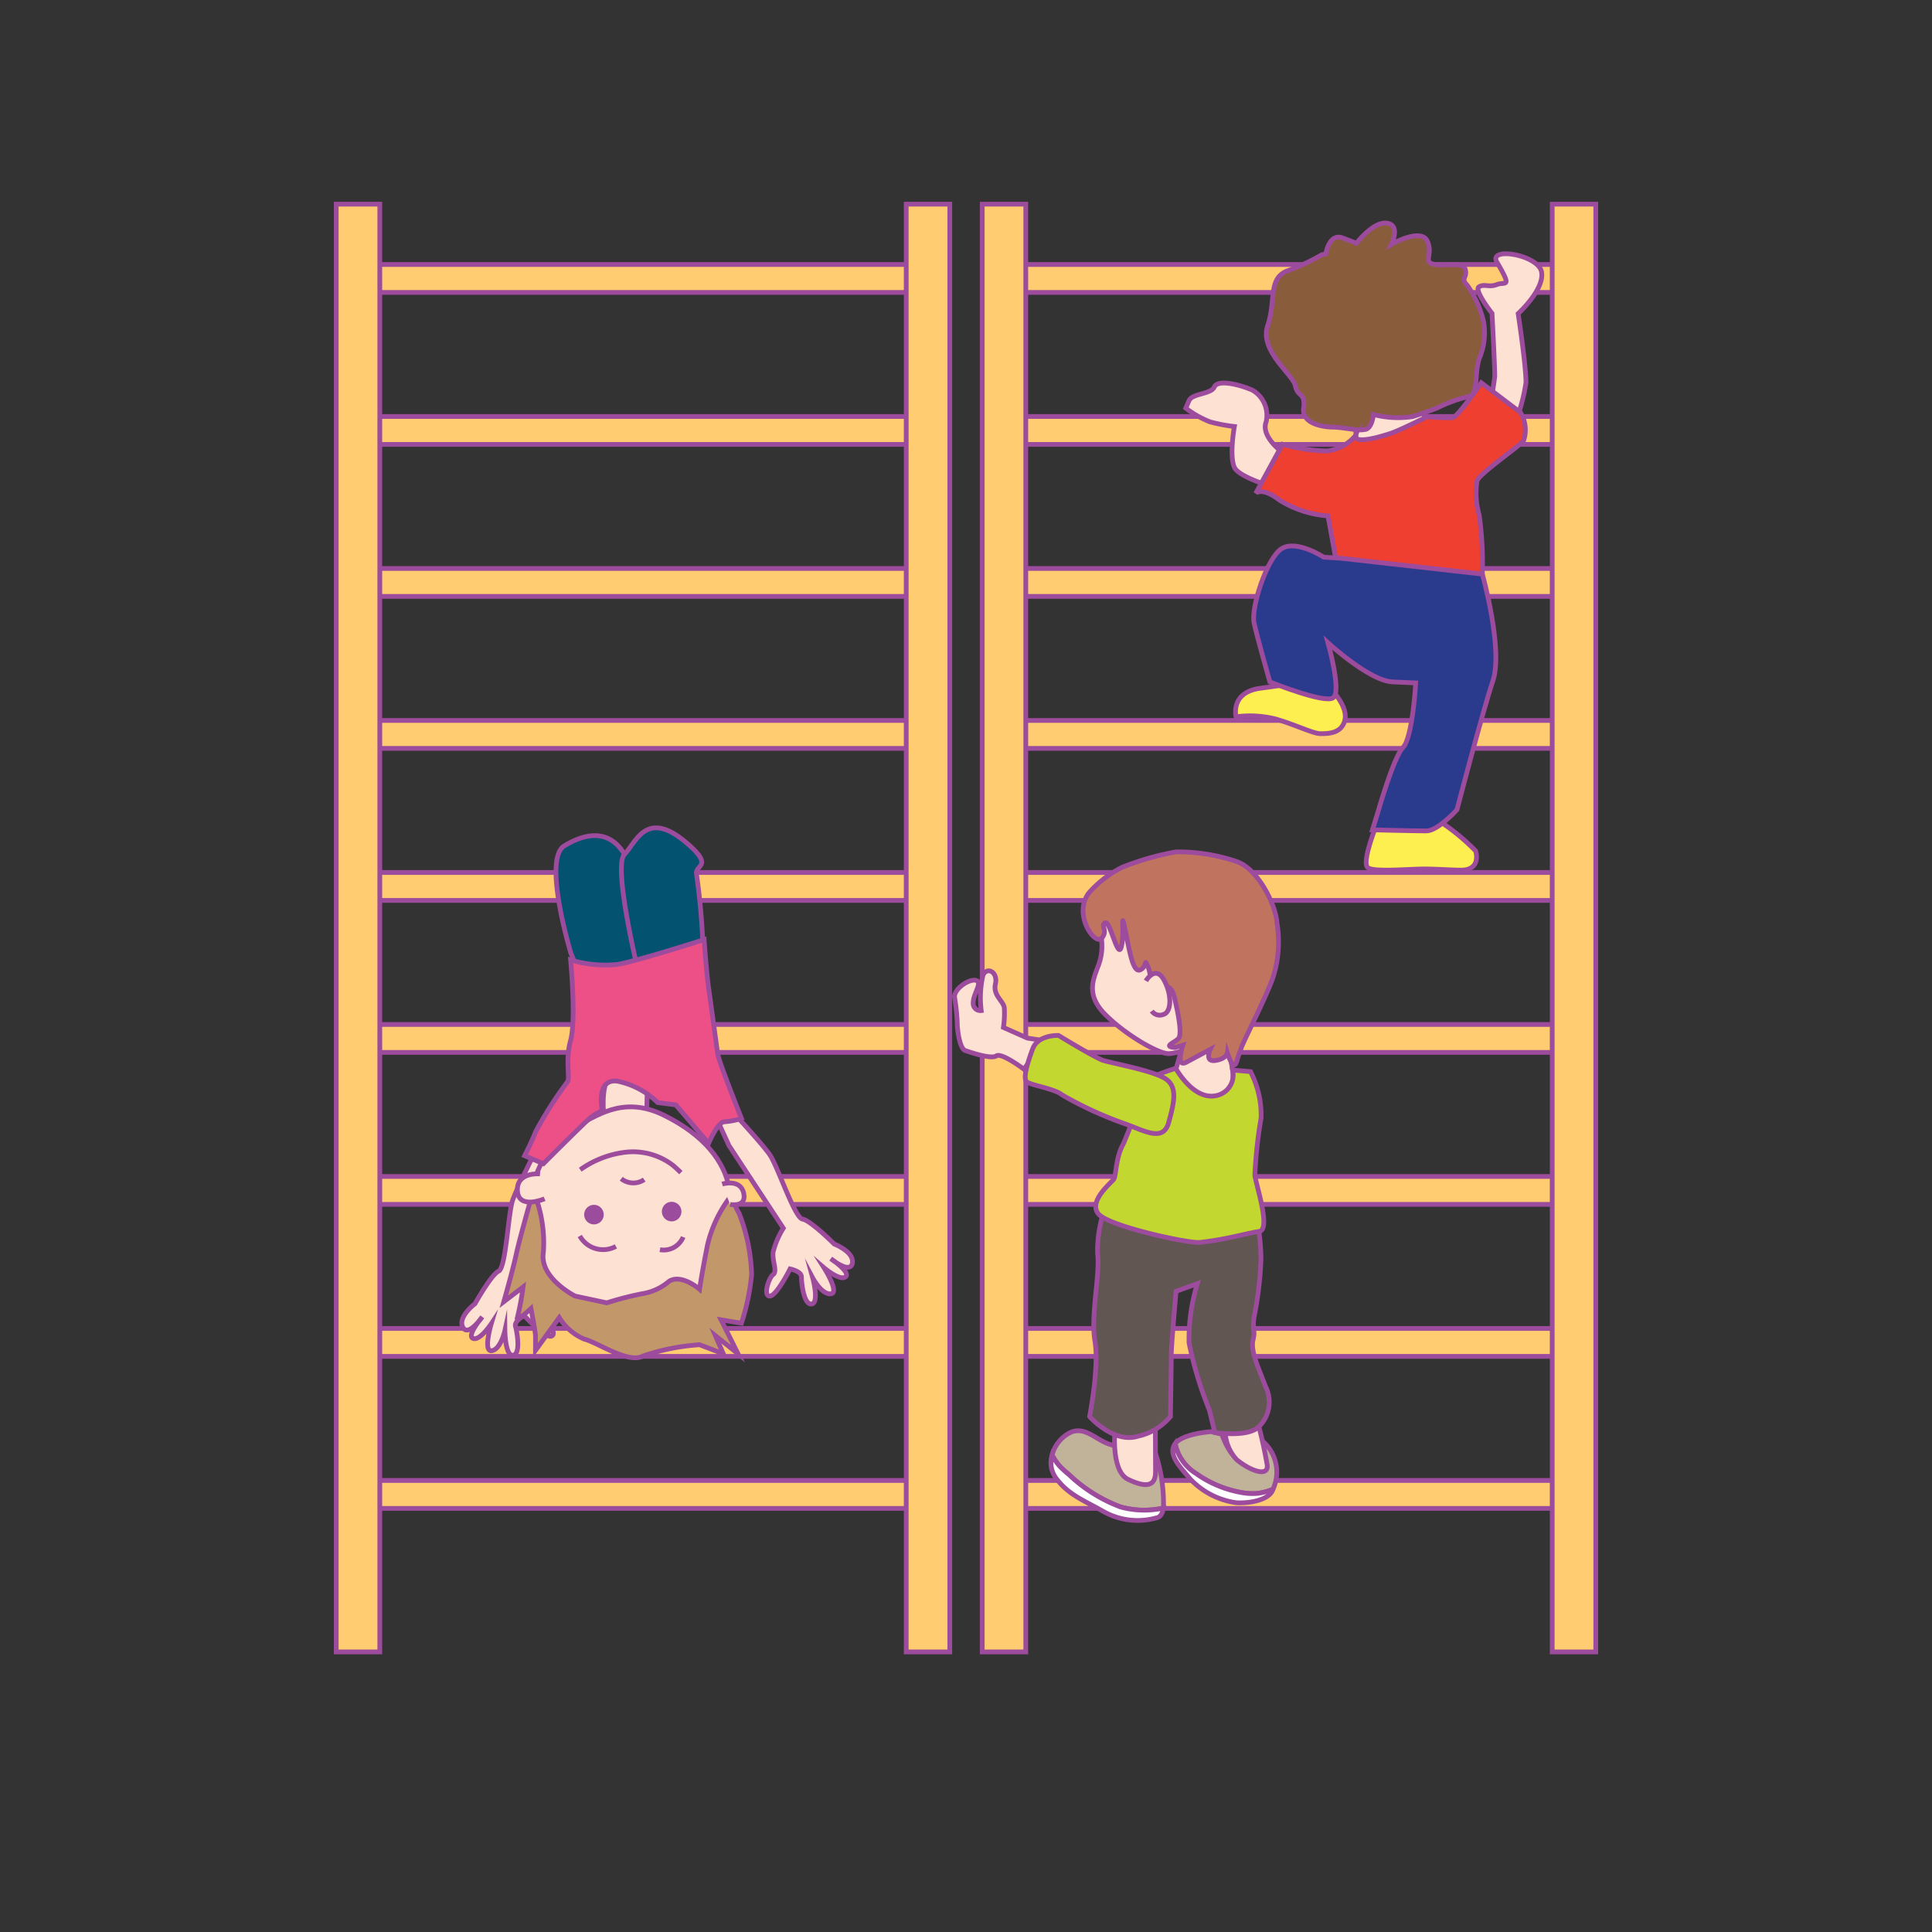 <svg id="word" xmlns="http://www.w3.org/2000/svg" viewBox="0 0 160 160"><rect x="0" y="0" width="160" height="160" fill="#333333" stroke="none"/><defs><style>.cls-1{fill:#ffcc72;}.cls-1,.cls-10,.cls-11,.cls-12,.cls-13,.cls-14,.cls-15,.cls-16,.cls-2,.cls-3,.cls-4,.cls-5,.cls-6,.cls-8,.cls-9{stroke:#9d4b9c;stroke-miterlimit:10;stroke-width:0.393px;}.cls-2{fill:#025270;}.cls-3{fill:#fde1d3;}.cls-4{fill:#c2976a;}.cls-5{fill:none;}.cls-6{fill:#ed5086;}.cls-7{fill:#9c4c9c;}.cls-8{fill:#895d3b;}.cls-9{fill:#ee3f31;}.cls-10{fill:#fcef4f;}.cls-11{fill:#2a3b8e;}.cls-12{fill:#c0b399;}.cls-13{fill:#fff;}.cls-14{fill:#615652;}.cls-15{fill:#c2d72f;}.cls-16{fill:#c07460;}</style></defs><rect class="cls-1" x="51.945" y="-0.254" width="2.313" height="46.627" transform="translate(30.042 76.161) rotate(-90)"/><rect class="cls-1" x="51.945" y="12.334" width="2.313" height="46.627" transform="translate(17.454 88.749) rotate(-90)"/><rect class="cls-1" x="51.945" y="24.921" width="2.313" height="46.627" transform="translate(4.866 101.336) rotate(-90)"/><rect class="cls-1" x="51.945" y="37.509" width="2.313" height="46.627" transform="translate(-7.721 113.924) rotate(-90)"/><rect class="cls-1" x="51.945" y="50.097" width="2.313" height="46.627" transform="translate(-20.309 126.512) rotate(-90)"/><rect class="cls-1" x="51.945" y="62.685" width="2.313" height="46.627" transform="translate(-32.897 139.1) rotate(-90)"/><rect class="cls-1" x="51.945" y="75.272" width="2.313" height="46.627" transform="translate(-45.485 151.687) rotate(-90)"/><rect class="cls-1" x="51.945" y="87.86" width="2.313" height="46.627" transform="translate(-58.072 164.275) rotate(-90)"/><rect class="cls-1" x="51.945" y="100.448" width="2.313" height="46.627" transform="translate(-70.66 176.863) rotate(-90)"/><rect class="cls-1" x="27.845" y="16.907" width="3.608" height="119.898"/><rect class="cls-1" x="75.049" y="16.907" width="3.608" height="119.898"/><rect class="cls-1" x="105.443" y="-0.254" width="2.313" height="46.627" transform="translate(83.54 129.659) rotate(-90)"/><rect class="cls-1" x="105.443" y="12.334" width="2.313" height="46.627" transform="translate(70.952 142.247) rotate(-90)"/><rect class="cls-1" x="105.443" y="24.921" width="2.313" height="46.627" transform="translate(58.364 154.834) rotate(-90)"/><rect class="cls-1" x="105.443" y="37.509" width="2.313" height="46.627" transform="translate(45.777 167.422) rotate(-90)"/><rect class="cls-1" x="105.443" y="50.097" width="2.313" height="46.627" transform="translate(33.189 180.01) rotate(-90)"/><rect class="cls-1" x="105.443" y="62.685" width="2.313" height="46.627" transform="translate(20.601 192.598) rotate(-90)"/><rect class="cls-1" x="105.443" y="75.272" width="2.313" height="46.627" transform="translate(8.013 205.185) rotate(-90)"/><rect class="cls-1" x="105.443" y="87.86" width="2.313" height="46.627" transform="translate(-4.574 217.773) rotate(-90)"/><rect class="cls-1" x="105.443" y="100.448" width="2.313" height="46.627" transform="translate(-17.162 230.361) rotate(-90)"/><rect class="cls-1" x="81.343" y="16.907" width="3.608" height="119.898"/><rect class="cls-1" x="128.547" y="16.907" width="3.608" height="119.898"/><path class="cls-2" d="M47.277,78.938s-2.359-7.771-.555-8.881,3.747-1.388,5,.694,1.665,9.158,1.665,9.158l-5.55.417Z"/><path class="cls-2" d="M58.24,79.077l-5.412,1.249s-2.081-8.6-1.11-9.575,1.8-3.886,5.273-.833c2.148,1.89.529,1.67.694,2.5A57.961,57.961,0,0,1,58.24,79.077Z"/><path class="cls-3" d="M60.371,94.872l4.5,6.841a6.877,6.877,0,0,0-.844,1.968c-.093.75.375,1.593,0,1.874s-.843,1.78-.281,1.78,1.687-2.249,1.687-2.249.937.188.937.656.188,2.343.844,2.249.093-2.155.093-2.155.75,1.406,1.5,1.312-.563-2.155-.563-2.155,1.312,1.124,1.781.749-1.218-1.5-1.218-1.5,1.593,1.312,1.78.375-1.5-1.593-1.5-1.593-1.968-1.968-2.624-2.062-2.062-4.4-2.718-5.341-3.092-3.561-3.092-3.561l-1.312.562Z"/><path class="cls-3" d="M45.5,97.75l-2.464,7.807a6.889,6.889,0,0,1,1.348,1.664c.294.7.073,1.635.51,1.8s1.3,1.484.756,1.637-2.236-1.7-2.236-1.7-.85.435-.723.886.458,2.3-.2,2.394-.678-2.049-.678-2.049-.338,1.557-1.085,1.671-.046-2.227-.046-2.227-.956,1.44-1.509,1.207.764-1.775.764-1.775-1.176,1.7-1.611.846,1.008-1.941,1.008-1.941,1.358-2.43,1.963-2.7.784-4.8,1.16-5.879,2-4.269,2-4.269l1.415.183Z"/><path class="cls-3" d="M53.53,93.186l.094-3.749s-1.968-1.312-3-.468-.562,3.935-.562,3.935Z"/><path class="cls-3" d="M59.861,106.536s.885-6.135.51-8.2-1.968-4.311-5.435-6-5.716.281-7.122.844-3.655,3.373-3.655,5.435-.187,6.465.844,7.965,4.591,2.061,7.59,1.968S59.861,106.536,59.861,106.536Z"/><path class="cls-4" d="M47.627,107.335s-3-1.5-2.624-3.654a11.169,11.169,0,0,0-.844-5.06s-1.124,3.935-1.405,5.247-1.031,3.936-1.031,3.936l1.593-1.218a21.767,21.767,0,0,1-.469,2.53c-.187.468,1.125-.75,1.125-.75s.375,1.968.375,2.249v1.218l1.968-2.717a4.466,4.466,0,0,0,2.061,1.78c1.125.282,3.655,2.062,4.873,1.406a18.087,18.087,0,0,1,4.685-.937l1.968.75-.656-1.5,1.875,1.5L59.715,109.3l1.687.281a18.442,18.442,0,0,0,.843-4.029,15.063,15.063,0,0,0-1.031-5.06,4.279,4.279,0,0,1-.562-1.593,10.585,10.585,0,0,0-2.062,4.217c-.468,2.342-.656,3.654-.656,3.654s-1.5-1.312-2.53-.656a4.462,4.462,0,0,1-2.249,1.031,27.635,27.635,0,0,0-2.905.75Z"/><path class="cls-3" d="M45.1,99.277s-2.155.937-2.249-.656,1.875-1.406,1.875-1.406"/><path class="cls-3" d="M60.465,99.745s1.4.281,1.124-.937-1.78-.75-1.78-.75"/><path class="cls-5" d="M53.349,97.692a1.607,1.607,0,0,1-1.9-.075"/><path class="cls-5" d="M56.387,97.111c-.221-.215-.442-.431-.683-.624a5.441,5.441,0,0,0-3.859-1.07,8.086,8.086,0,0,0-3.79,1.454"/><path class="cls-5" d="M56.578,102.446a1.746,1.746,0,0,1-1.924,1.049"/><path class="cls-5" d="M51.005,103.221a2.215,2.215,0,0,1-2.989-.859"/><path class="cls-6" d="M54.467,91.311l1.5.188,2.717,3.186S59.434,92.9,60,92.9a5.729,5.729,0,0,0,1.406-.281s-1.875-4.685-1.968-5.341-.562-4.123-.75-5.435-.375-4.03-.375-4.03-5.528,1.781-7.215,2.062a10.147,10.147,0,0,1-3.842-.375s.468,4.967,0,6.653,0,3.187-.281,3.468a31.443,31.443,0,0,0-2.624,4.123c-.281.749-.906,1.968-.906,1.968L45,96.372s3.561-3.561,3.935-3.842a7.349,7.349,0,0,1,.938-.563s-.563-2.623,1.218-2.436A6.663,6.663,0,0,1,54.467,91.311Z"/><circle class="cls-7" cx="55.623" cy="100.339" r="0.812"/><circle class="cls-7" cx="49.188" cy="100.589" r="0.812"/><path class="cls-3" d="M112.221,33.1l.093,3.793s4.626.278,5.181-.462.462-1.11.462-1.11V33.19Z"/><path class="cls-3" d="M123.106,34.581a21.725,21.725,0,0,0,.684-3.426c0-.923-.228-5.206-.228-5.206s-1.528-1.932-1.072-2.2.8.079,1.481-.185,1.3.37,0-1.85c-.769-1.318,3.472-.617,3.7.833s-1.943,3.423-1.943,3.423.647,4.258.647,5.708a14.509,14.509,0,0,1-1.293,4.217Z"/><path class="cls-3" d="M106.449,37.647s-2.091-1.4-1.593-2.713a2.41,2.41,0,0,0-1.138-2.626c-1.225-.525-2.888-.876-3.151-.263s-1.838.525-2.1,1.138L98.2,33.8a8.145,8.145,0,0,0,2.013,1.138,13.352,13.352,0,0,0,2.013.384s-.437,2.417,0,3.38,4.219,1.926,4.219,1.926l2-2.451Z"/><path class="cls-8" d="M109.8,21.021s.263-1.751,1.4-1.313l1.138.437s1.4-1.838,2.538-1.663.35,1.751.35,1.751,2.451-1.4,2.976-.263-.437,1.751.613,1.926,2.364-.262,2.539.438-.438.7.175,1.313a9.077,9.077,0,0,1,1.313,2.888,5.377,5.377,0,0,1-.263,2.977c-.525,1.138-.087,3.238-.963,3.326a12.124,12.124,0,0,0-2.626.963c-.262.087-.875.35-2.013.7a8.054,8.054,0,0,1-3.239-.175s-.087,1.051-.613,1.226a2.384,2.384,0,0,1-.86.023c-.612-.059-1.355-.2-1.853-.2-.788,0-2.626-.263-2.451-1.576s-.49-.875-.683-1.838-2.994-2.889-2.293-4.99,0-3.939,1.663-4.552a17.215,17.215,0,0,0,2.8-1.313Z"/><path class="cls-9" d="M115.143,35.9c.749-.243,3.063-1.4,3.063-1.4a13.7,13.7,0,0,0,2.1.088c.438-.088,2.364-2.889,2.364-2.889s2.888,2.188,3.238,2.451a2.764,2.764,0,0,1,.263,2.363c-.35.438-3.764,2.8-3.852,3.327a6.551,6.551,0,0,0,.176,2.8,27.92,27.92,0,0,1,.262,4.9s-3.326,1.313-4.9.963-7.178-1.926-7.178-1.926l-.7-3.852a8.836,8.836,0,0,1-4.027-1.313c-1.488-1.138-1.963-.548-1.963-.548l2.22-4.07a14.751,14.751,0,0,0,3.7.555,3.644,3.644,0,0,0,2.345-1.276S111.9,36.952,115.143,35.9Z"/><path class="cls-10" d="M110.241,57.085s1.4,1.4,1.138,2.539-1.413,1.135-2.026,1.135-2.176-.785-3.752-1.223a8.678,8.678,0,0,0-3.238-.175s-.51-2.025,2.013-2.363c1.657-.223,2.451-.351,2.451-.351Z"/><path class="cls-10" d="M114.005,68.29s-1.313,3.238-.7,3.589,3.327.087,4.64.087,2.87.142,3.337.08c1.387-.185.925-1.573.925-1.573a17.231,17.231,0,0,0-3.053-2.5C118.365,67.713,114.005,68.29,114.005,68.29Z"/><path class="cls-11" d="M109.628,46.143s-2.276-1.488-3.5-.7-2.539,4.9-2.276,6.127,1.313,4.9,1.313,4.9,4.551,1.839,5.252,1.313-.438-4.551-.438-4.551,3.414,3.151,5.34,3.238l1.925.088s-.262,4.552-1.05,5.34-2.1,5.427-2.1,5.427l-.437,1.4s3.5.088,4.464.088,2.538-1.751,2.538-1.751,2.1-8.053,2.977-10.679-.876-8.841-.876-8.841l-11.73-1.313Z"/><path class="cls-12" d="M88.521,122.113A12.6,12.6,0,0,0,92.8,124.8a7.368,7.368,0,0,0,3.554.084,13.385,13.385,0,0,0-.6-4.333s-2.8-.589-3.9-.956-1.954-1.444-3.131-1a2.907,2.907,0,0,0-1.59,1.9,4.043,4.043,0,0,0,.673.976A8.269,8.269,0,0,0,88.521,122.113Z"/><path class="cls-13" d="M92.8,124.8a12.6,12.6,0,0,1-4.281-2.685,8.269,8.269,0,0,1-.715-.646,4.043,4.043,0,0,1-.673-.976,2.156,2.156,0,0,0,.307,1.9c1.03,1.4,2.281,1.839,3.973,2.8a5.771,5.771,0,0,0,4.34.515c.346-.052.525-.37.6-.817A7.368,7.368,0,0,1,92.8,124.8Z"/><path class="cls-12" d="M99.054,122.033a9.206,9.206,0,0,0,3.634,1.549,5.018,5.018,0,0,0,1.486.09,4.918,4.918,0,0,0,1.245-.337,3.385,3.385,0,0,0-.871-4s-.555,2.1-1.659,1.73-1.692-2.281-1.692-2.281l-.882-.22s-2.37.145-2.993,1A3.785,3.785,0,0,0,99.054,122.033Z"/><path class="cls-13" d="M104.174,123.672a5.018,5.018,0,0,1-1.486-.09,9.206,9.206,0,0,1-3.634-1.549,3.785,3.785,0,0,1-1.732-2.469c-.007.01-.017.018-.024.029-.588.882.442,1.912,1.251,2.869a6.464,6.464,0,0,0,3.825,1.986c1.251.074,2.714-.276,3.017-1.03.011-.028.018-.055.028-.083A4.918,4.918,0,0,1,104.174,123.672Z"/><path class="cls-3" d="M92.369,117.974s-.482,3.81,1.063,4.546,2.266.54,2.266-.637-.018-4.35-.018-4.35Z"/><path class="cls-3" d="M101.492,117.974a3.589,3.589,0,0,0,.932,2.917c1.177.957,2.6,1.424,2.525.467a36.943,36.943,0,0,0-.882-3.9Z"/><path class="cls-14" d="M91.634,99.729a10.486,10.486,0,0,0-.736,4.12c.221,1.692-.589,5.076-.221,7.21s-.441,6.253-.441,6.253,1.986,2.281,4.046,1.618a4.836,4.836,0,0,0,2.648-1.618S97,112.9,97,112.162s.393-5.219.393-5.219l1.77-.638a15.592,15.592,0,0,0-.692,4.9,31.307,31.307,0,0,0,1.692,5.591l.442,1.839s2.8.442,3.678-.515a2.848,2.848,0,0,0,.515-3.31c-.515-1.4-1.25-2.87-1.03-3.826s-.073-.515.074-1.839a30,30,0,0,0,.588-4.929,18.978,18.978,0,0,0-.662-4.635Z"/><path class="cls-3" d="M97.96,86.56,97,89.871s3.163,2.722,4.267,1.692a3.871,3.871,0,0,0,.8-3.03l-.425-2.266Z"/><path class="cls-3" d="M85.086,85.972,83.1,85.089a8.092,8.092,0,0,0,.073-1.618c-.073-.589-.956-1.03-.736-1.987s-.662-1.471-1.029-.735a8.494,8.494,0,0,0-.148,2.942.594.594,0,0,1-.662-.662c0-.736.81-1.692.221-1.839s-1.839.736-1.766,1.4a17.568,17.568,0,0,1,.221,2.06c0,.735.221,2.207.662,2.354s2.134.736,2.575.441,2.281,1.1,2.281,1.1l1.765-2.354Z"/><path class="cls-15" d="M97.372,88.473s-2.428.736-2.575,1.177a38.793,38.793,0,0,1-1.766,5.076c-.662,1.178-.582,2.647-.8,2.941s-2.139,1.841-1.257,2.871,7.495,2.456,8.387,2.355c2.358-.27,3.877-.76,4.907-.907s-.272-3.875-.346-4.685a39.009,39.009,0,0,1,.515-4.708,7.812,7.812,0,0,0-.877-3.847l-1.477-.126a1.752,1.752,0,0,1-1.471,2.134C98.77,91.048,97.372,88.473,97.372,88.473Z"/><path class="cls-3" d="M92.375,73.751s-1.3,2.4-1.234,3.565A4.575,4.575,0,0,1,91,79.852c-.411,1.166-1.166,2.469.548,4.183s4.388,3.222,5.211,3.222,2.537-.686,2.537-1.166"/><path class="cls-15" d="M87.661,85.751s-1.692-.073-2.134,1.1-.809,2.427-.515,2.722,2.355.588,2.943,1.1a30.894,30.894,0,0,0,5.3,2.428c1.619.589,3.09,1.471,3.531-.147s.81-3.016-.368-3.679S92,88.032,91.339,87.811,87.661,85.751,87.661,85.751Z"/><path class="cls-5" d="M101.5,86.409l.225-.011a1.026,1.026,0,0,1,.056.436"/><path class="cls-16" d="M92.936,71.823a9.2,9.2,0,0,0-2.761,2.124c-1.346,1.77.5,4.39,1.062,3.753s-.142-1.062.283-1.275,1.062,3.116,1.345,1.983-.07-3.186.284-1.558.637,3.753,1.274,3.47.283-1.062.637-.284.284,2.62.638,2.266,1.2-1.2,1.557.283.638,3.045.354,3.4-1.367.68-.294.765l.645-.189s-.634,1.9.287,1.407,1.982-1.062,1.982-1.062-.5,1.062.425.92.991-.637.991-.637.506,1.645.779.708.213-.567.354-1.062,1.912-3.9,2.62-5.806a9.68,9.68,0,0,0,.354-4.6c-.071-1.416-1.558-4.531-3.4-5.1a15.206,15.206,0,0,0-4.956-.779A22.8,22.8,0,0,0,92.936,71.823Z"/><path class="cls-3" d="M94.9,81.234s.763-1.319,1.457-.139.694,2.706,0,2.914a.8.8,0,0,1-.971-.278"/></svg>